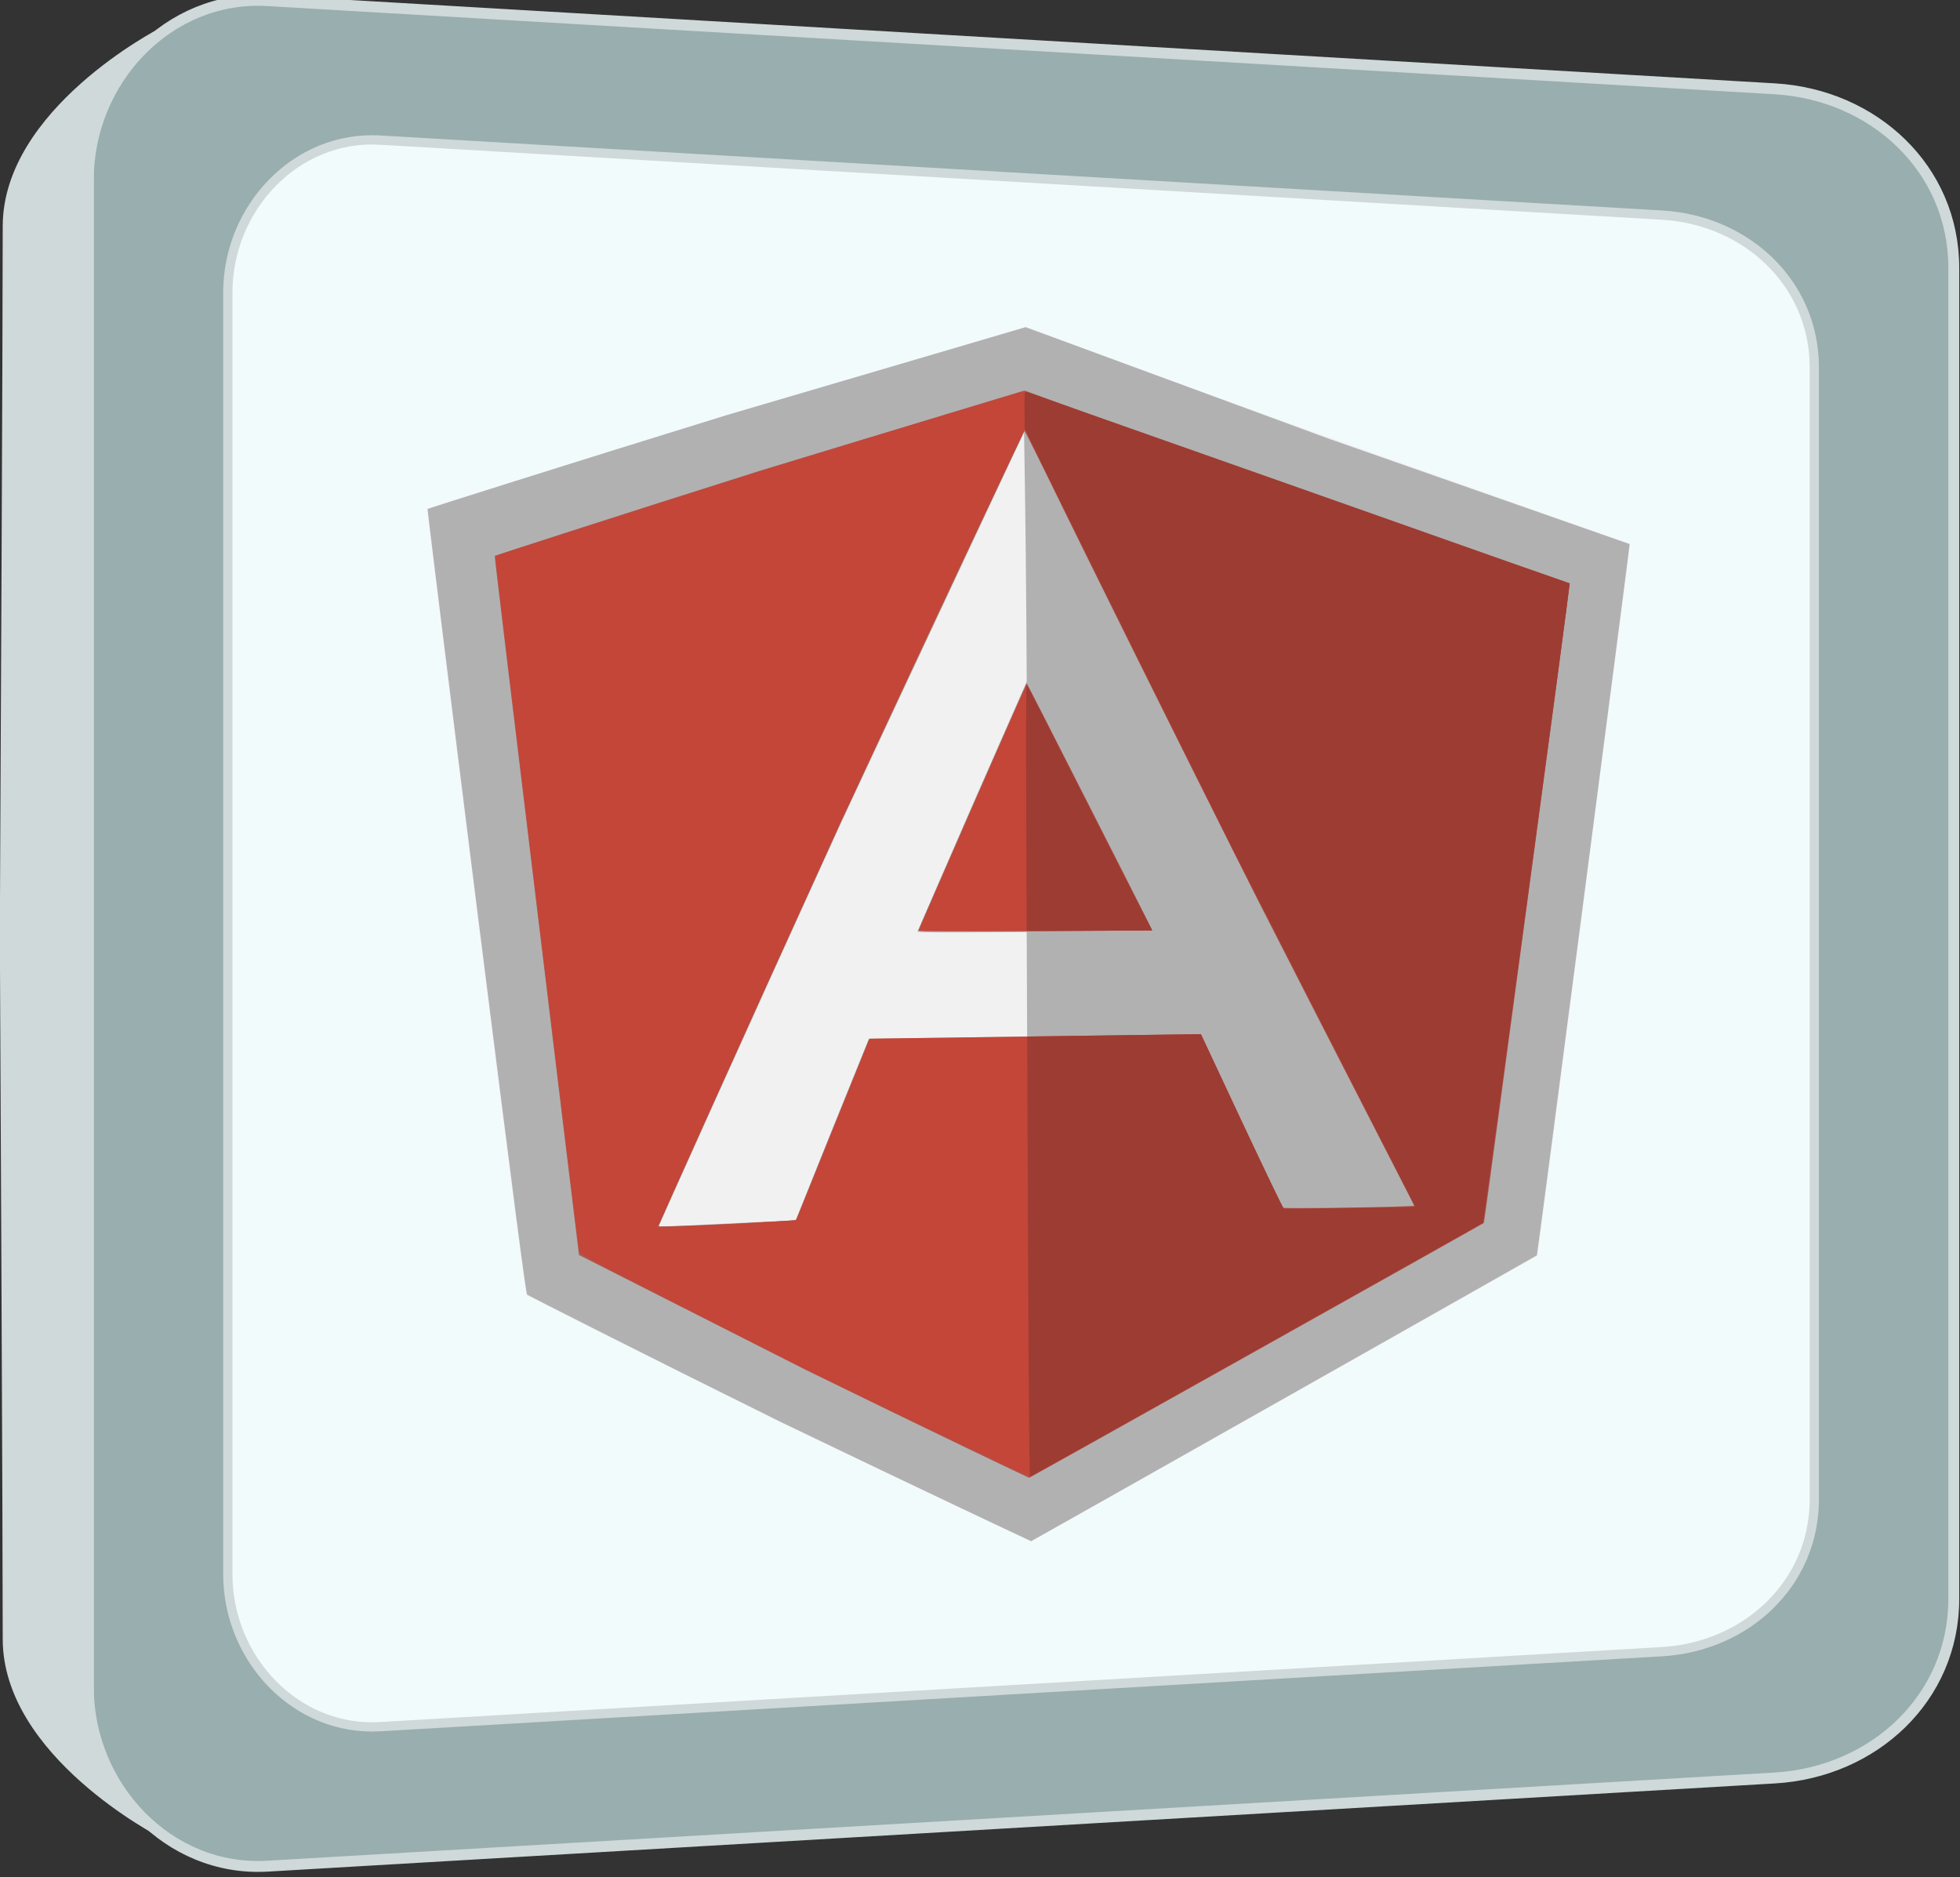 <?xml version="1.0" encoding="UTF-8" standalone="no"?>
<!-- Created with Inkscape (http://www.inkscape.org/) -->

<svg
   xmlns:dc="http://purl.org/dc/elements/1.1/"
   xmlns:cc="http://creativecommons.org/ns#"
   xmlns:rdf="http://www.w3.org/1999/02/22-rdf-syntax-ns#"
   xmlns:svg="http://www.w3.org/2000/svg"
   xmlns="http://www.w3.org/2000/svg"
   xmlns:sodipodi="http://sodipodi.sourceforge.net/DTD/sodipodi-0.dtd"
   xmlns:inkscape="http://www.inkscape.org/namespaces/inkscape"
   width="155.363"
   height="148.789"
   id="svg5834"
   version="1.1"
   inkscape:version="0.48.4 r9939"
   sodipodi:docname="logo-angular.svg"
   inkscape:export-filename="/home/john/workspace/new_picta-it/assets/images/logo-angular.png"
   inkscape:export-xdpi="90"
   inkscape:export-ydpi="90">
  <rect width="100%" height="100%" fill="#333333" stroke="none"/>
  <defs
     id="defs5836" />
  <sodipodi:namedview
     id="base"
     pagecolor="#ffffff"
     bordercolor="#666666"
     borderopacity="1.0"
     inkscape:pageopacity="0.0"
     inkscape:pageshadow="2"
     inkscape:zoom="0.35"
     inkscape:cx="77.682663"
     inkscape:cy="74.405343"
     inkscape:document-units="px"
     inkscape:current-layer="layer1"
     showgrid="false"
     fit-margin-top="0"
     fit-margin-left="0"
     fit-margin-right="0"
     fit-margin-bottom="0"
     inkscape:window-width="464"
     inkscape:window-height="420"
     inkscape:window-x="4"
     inkscape:window-y="48"
     inkscape:window-maximized="0" />
  <g
     inkscape:label="Layer 1"
     inkscape:groupmode="layer"
     id="layer1"
     transform="translate(-297.317,-457.978)">
    <g
       id="g26819"
       transform="matrix(1.165,0,0,1.165,55.169,-1974.108)">
      <path
         style="fill:#99aeae;fill-opacity:1;stroke:#cfd9d9;stroke-width:0.741;stroke-opacity:1"
         d="m 226.047,2087.669 102.556,6 c 6.739,0.394 12.185,5.434 12.185,12.185 l 0,90.556 c 0,6.75 -5.446,11.791 -12.185,12.185 l -102.556,6 c -6.739,0.394 -12.185,-5.434 -12.185,-12.185 l 0,-102.556 c 0,-6.75 5.446,-12.579 12.185,-12.185 z"
         id="rect4709-6-1-7-1-2"
         inkscape:connector-curvature="0"
         sodipodi:nodetypes="sssssssss" />
      <path
         id="path6422-6-0"
         d="m 218.663,2089.582 c 0,0 -10.625,5.462 -10.625,13.438 0,7.295 -0.154,40.145 -0.188,46.188 l -0.031,0 c 0,0 -8.1e-4,1.728 0,1.875 -8.1e-4,0.147 0,1.875 0,1.875 l 0.031,0 c 0.033,6.043 0.188,38.893 0.188,46.188 0,7.975 10.625,13.438 10.625,13.438 -2.707,-2.27 -4.438,-5.765 -4.438,-9.562 l 0,-50.062 0,-3.75 0,-50.062 c 0,-3.797 1.73,-7.292 4.438,-9.562 z"
         style="fill:#cfd9d9;fill-opacity:1;stroke:none"
         inkscape:connector-curvature="0" />
      <path
         style="fill:#f2fbfc;fill-opacity:1;stroke:#cfd9d9;stroke-width:0.63;stroke-opacity:1"
         d="m 233.716,2097.159 87.219,5.103 c 5.731,0.335 10.363,4.622 10.363,10.363 l 0,77.013 c 0,5.741 -4.632,10.027 -10.363,10.363 l -87.219,5.103 c -5.731,0.335 -10.363,-4.622 -10.363,-10.363 l 0,-87.219 c 0,-5.741 4.632,-10.698 10.363,-10.363 z"
         id="rect4709-6-1-7-3-9-1"
         inkscape:connector-curvature="0"
         sodipodi:nodetypes="sssssssss" />
      <g
         id="g9630"
         transform="matrix(0.951,0,0,1,81.196,50.673)">
        <path
           style="fill:#f1f1f1"
           d="m 188.942,2133.689 c -9.86,-4.64 -17.987,-8.557 -18.057,-8.595 -0.109,-0.058 -0.668,-4.13 -3.658,-26.681 -1.944,-14.73 -3.486,-26.843 -3.504,-26.861 0.046,-0.044 42.748,-12.359 42.833,-12.355 0.039,0 0.839,0.278 1.777,0.613 0.938,0.335 2.26,0.804 2.938,1.044 0.678,0.24 1.822,0.644 2.542,0.899 0.72,0.254 1.864,0.656 2.542,0.894 9.207,3.189 33.42,11.287 33.442,11.303 0.026,0.019 -0.064,0.723 -0.403,3.178 -0.43,3.121 -0.891,6.468 -0.978,7.1 -0.057,0.416 -0.273,1.987 -0.48,3.491 -0.207,1.505 -0.597,4.356 -0.868,6.336 -2.842,20.895 -3.852,28.304 -3.876,28.323 -0.146,0.112 -36.17,19.433 -36.24,19.433 -0.051,0 -8.154,-3.605 -18.011,-8.123 0,0 0,0 0,0"
           id="path9640"
           inkscape:connector-curvature="0" />
        <path
           style="fill:#b2b1b1"
           d="m 188.983,2133.673 c -9.879,-4.647 -18.018,-8.582 -18.083,-8.632 -0.093,-0.073 -0.864,-5.699 -3.639,-26.65 -1.939,-14.699 -3.509,-26.791 -3.487,-26.811 0.021,-0.02 9.653,-2.939 21.407,-6.386 0,0 21.378,-5.981 21.378,-5.981 0,0 21.61,7.561 21.61,7.561 0,0 21.6,7.195 21.6,7.195 0,0 -0.017,0.185 -0.017,0.185 -0.082,0.848 -6.572,48.177 -6.612,48.21 -0.059,0.05 -36.16,19.455 -36.185,19.449 -0.01,5e-4 -8.094,-3.615 -17.97,-8.139 0,0 -8.4e-4,0 -8.4e-4,0 m -1.911,-13.562 c 0,0 3.033,-0.131 3.033,-0.131 0,0 2.618,-6.197 2.618,-6.197 0,0 2.619,-6.156 2.619,-6.156 0,0 5.664,-0.075 5.664,-0.075 0,0 5.664,-0.075 5.664,-0.075 0,0 -0.016,-3.553 -0.016,-3.553 0,0 -0.016,-3.553 -0.016,-3.553 0,0 -3.926,0.016 -3.926,0.016 -3.111,0.013 -3.918,0 -3.887,-0.072 0.022,-0.049 1.788,-3.922 3.926,-8.584 0,0 3.889,-8.412 3.889,-8.412 0,0 -0.032,-4.623 -0.032,-4.623 -0.017,-2.543 -0.06,-6.362 -0.095,-8.487 0,0 -0.064,-3.864 -0.064,-3.864 0,0 -13.038,26.471 -13.038,26.471 -7.161,14.935 -13.038,27.416 -13.068,27.492 -0.053,0.134 -9e-5,0.136 1.82,0.038 1.031,-0.055 3.239,-0.16 4.907,-0.233 0,0 9e-4,2e-4 9e-4,2e-4"
           id="path9638"
           inkscape:connector-curvature="0" />
        <path
           style="fill:#a95d56"
           d="m 190.686,2130.088 c 0,0 -16.08,-7.746 -16.08,-7.746 0,0 -0.975,-7.621 -0.975,-7.621 -4.286,-33.651 -5.076,-39.927 -5.052,-39.95 0.016,-0.018 8.546,-2.654 18.958,-5.785 0,0 18.938,-5.466 18.938,-5.466 0,0 9.261,3.215 9.261,3.215 5.093,1.74 13.85,4.683 19.46,6.536 5.609,1.829 10.229,3.332 10.267,3.362 0.04,0.032 -0.744,5.75 -1.867,13.637 -1.064,7.5 -2.447,17.294 -3.075,21.75 -0.627,4.464 -1.155,8.133 -1.173,8.146 -0.09,0.069 -32.489,17.336 -32.536,17.338 -0.031,0 -7.287,-3.295 -16.127,-7.415 0,0 0,0 0,0 m 43.675,-11.114 c -9e-5,-0.024 -5.049,-9.329 -11.225,-20.847 -6.181,-11.701 -12.448,-23.758 -13.924,-26.634 -1.476,-2.887 -2.708,-5.235 -2.736,-5.209 -0.029,0.026 -5.939,11.884 -13.126,26.594 -7.18,14.979 -13.069,27.464 -13.092,27.5 -0.042,0.066 4.89,-0.121 8.249,-0.309 0,0 1.628,-0.091 1.628,-0.091 0,0 2.615,-6.18 2.615,-6.18 0,0 2.616,-6.139 2.616,-6.139 0,0 11.883,-0.155 11.883,-0.155 0,0 11.883,-0.155 11.883,-0.155 0,0 2.892,5.872 2.892,5.872 1.59,3.211 2.903,5.859 2.918,5.896 0.037,0.091 9.419,-0.051 9.419,-0.142 0,0 0,-1e-4 0,-1e-4 m -35.469,-18.713 c 0.116,-0.318 7.719,-16.819 7.749,-16.819 0.034,4e-4 8.78,16.364 8.925,16.694 0.054,0.123 -0.205,0.127 -8.322,0.16 -5.468,0.022 -8.368,0.01 -8.352,-0.037 0,0 1e-5,0 1e-5,0"
           id="path9636"
           inkscape:connector-curvature="0" />
        <path
           style="fill:#c34639"
           d="m 190.728,2130.077 c -15.776,-7.6 -16.046,-7.736 -16.106,-7.978 -0.071,-0.292 -5.993,-46.863 -5.994,-47.143 -9.1e-4,-0.168 0.054,-0.208 0.44,-0.323 0.243,-0.073 8.696,-2.676 18.787,-5.71 10.093,-2.95 18.427,-5.314 18.517,-5.327 0.093,-0.014 8.53,2.882 19.636,6.658 10.706,3.55 19.47,6.392 19.478,6.398 0.038,0.028 -6.144,43.463 -6.19,43.5 -0.078,0.062 -32.285,17.239 -32.419,17.289 -0.062,0.023 -7.255,-3.217 -16.148,-7.364 0,0 0,0 0,0 m 43.71,-11.037 c -8e-5,-0.022 -5.841,-10.793 -12.986,-24.157 -7.152,-13.611 -13.446,-25.787 -13.981,-26.836 0,0 -0.973,-1.911 -0.973,-1.911 0,0 -0.193,0.391 -0.193,0.391 -0.106,0.215 -6.026,12.128 -13.149,26.713 -7.116,14.848 -12.92,27.201 -12.905,27.212 0.071,0.053 9.829,-0.436 9.888,-0.495 0.037,-0.037 1.234,-2.841 2.66,-6.22 0,0 2.593,-6.114 2.593,-6.114 0,0 11.85,-0.154 11.85,-0.154 0,0 11.85,-0.155 11.85,-0.155 0,0 2.927,5.947 2.927,5.947 1.609,3.252 2.963,5.912 3.009,5.924 0.045,0.016 1.758,0 3.806,-0.025 5.299,-0.068 5.604,-0.075 5.604,-0.119 0,0 8e-5,4e-4 8e-5,4e-4 m -35.537,-18.764 c 0.018,-0.029 1.755,-3.842 3.864,-8.451 2.109,-4.585 3.855,-8.317 3.879,-8.316 0.024,4e-4 1.731,3.197 3.794,7.085 2.062,3.868 4.071,7.615 4.465,8.345 0,0 0.716,1.324 0.716,1.324 0,0 -8.374,0.033 -8.374,0.033 -4.606,0.018 -8.361,0.01 -8.344,-0.019 0,0 -10e-6,-7e-4 -10e-6,-7e-4"
           id="path9634"
           inkscape:connector-curvature="0" />
        <path
           style="fill:#9d3c33"
           d="m 206.737,2122.455 c 0,0 -0.066,-14.98 -0.066,-14.98 0,0 6.211,-0.081 6.211,-0.081 0,0 6.211,-0.081 6.211,-0.081 0,0 2.927,5.947 2.927,5.947 1.609,3.252 2.963,5.911 3.009,5.922 0.131,0.031 9.355,-0.095 9.391,-0.129 0.018,-0.018 -5.811,-10.787 -12.96,-24.158 -7.155,-13.618 -13.455,-25.805 -13.993,-26.86 0,0 -0.978,-1.922 -0.978,-1.922 0,0 -0.006,-1.274 -0.006,-1.274 -0.005,-1.18 0.004,-1.272 0.129,-1.236 0.153,0.044 38.853,13.031 38.874,13.047 0.038,0.028 -6.144,43.463 -6.19,43.5 -0.108,0.087 -32.36,17.276 -32.425,17.28 -0.038,0 -0.096,-6.508 -0.133,-14.976 0,0 0,0 0,0 m -0.135,-30.551 c -0.02,-4.617 -0.01,-8.395 0.024,-8.395 0.034,6e-4 1.749,3.197 3.812,7.085 2.062,3.868 4.071,7.615 4.465,8.345 0,0 0.716,1.324 0.716,1.324 0,0 -4.49,0.018 -4.49,0.018 0,0 -4.49,0.018 -4.49,0.018 0,0 -0.037,-8.396 -0.037,-8.396 0,0 4e-5,0 4e-5,0"
           id="path9632"
           inkscape:connector-curvature="0" />
      </g>
    </g>
  </g>
</svg>
